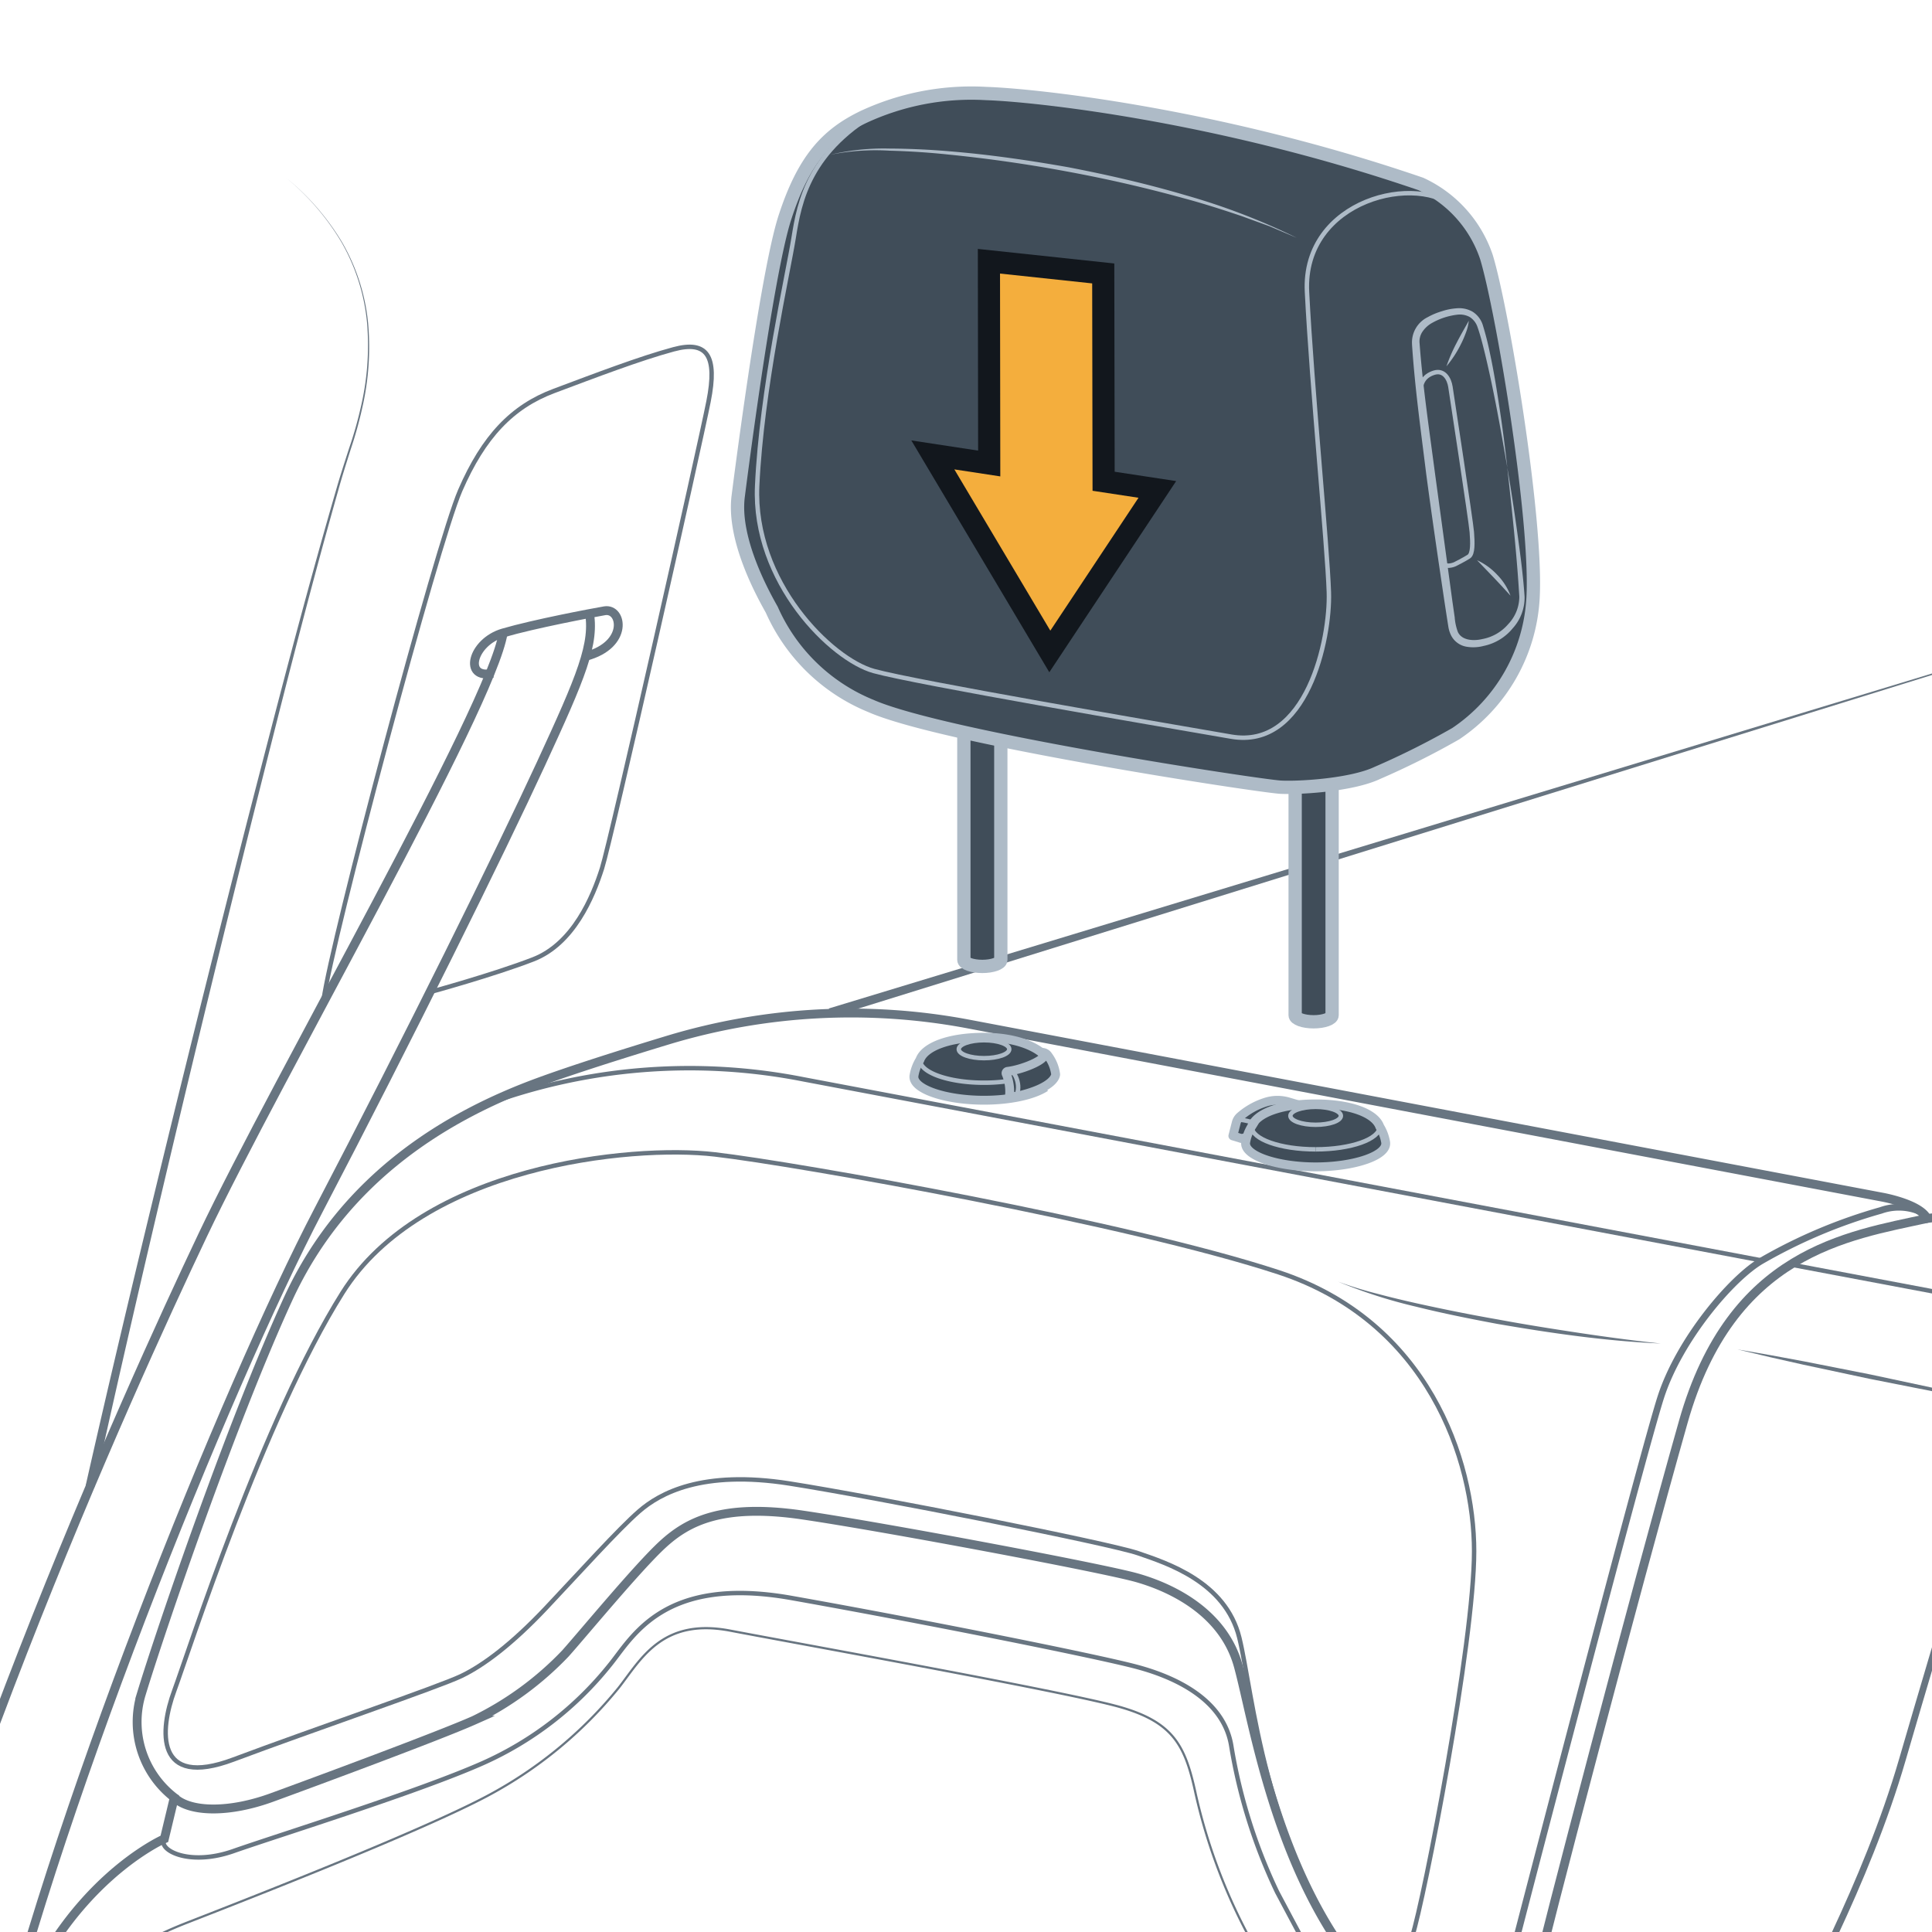 <svg xmlns="http://www.w3.org/2000/svg" width="218" height="218" viewBox="0 0 218 218"><g id="bf1227d4-33b7-4373-b42f-86329acf880a" data-name="illustration"><path d="M244.941,141.5s-11.371-2.237-16.963-3.542a29.689,29.689,0,0,0-10.533-.466c-.838-1.678-5.126-2.423-5.126-2.423L109.361,115.563a71.374,71.374,0,0,0-34,1.8c-5.309,1.611-10.763,3.341-14.593,4.746-10.159,3.728-21.9,10.626-28.241,24.42s-14.354,37.282-16.591,44.646a10.77,10.77,0,0,0,3.728,11.651l-1.118,4.66S6.986,212.522,1.394,228.74s-8.762,25.682-8.762,25.682" style="fill:none;stroke:#687581;stroke-miterlimit:10"/><path d="M19.662,202.829c1.8,1.7,6.229,1.739,11,0s18.844-6.95,22.835-8.723A36,36,0,0,0,63.8,186.568c1.884-2.106,8.2-9.754,10.973-12.3s6.651-4.655,15.741-3.325,33.919,5.986,37.8,7.094,9.755,3.88,11.418,9.976,4.1,22.391,13.191,33.809c4.1,4.988,8.867,8.978,12.747,9.754s6.54,1.441,6.54,1.441l2.771,1.885" style="fill:none;stroke:#687581;stroke-miterlimit:10"/><path d="M217.445,137.491c-8.989,1.967-22.069,3.741-27.5,22.917s-15.851,58.86-16.737,63.072-.666,7.76,2.549,10.2l-1.441,5.875s-3.88-.222-6.207,5.986-3.215,8.883-3.215,8.883" style="fill:none;stroke:#687581;stroke-miterlimit:10"/><path d="M172.209,233.013c-4.1-3.1-2.55-8.535-1.774-11.639s14.854-57.2,16.969-63.737,8.06-13.5,11.408-15.408a58.989,58.989,0,0,1,13.424-5.653,6.032,6.032,0,0,1,4.644.246" style="fill:none;stroke:#687581;stroke-miterlimit:10;stroke-width:0.75px"/><path d="M152.922,221.818c2.664,3,5.1.775,6.429-3.326s6.983-33.143,6.983-43.452-5.21-25.938-22.059-31.48-54.093-12.194-63.626-13.3-33.032,1.33-42.011,15.629S21.3,186.347,19.662,190.78s-2.2,11.085,6.672,7.76,23.167-8.2,25.717-9.422,5.764-3.658,9.533-7.649,8.2-8.914,10.53-10.941,7.094-4.688,16.96-3.136,36.136,6.761,39.35,7.87,9.866,3.214,11.418,9.533S142.5,207.629,152.922,221.818Z" style="fill:none;stroke:#687581;stroke-miterlimit:10;stroke-width:0.5px"/><path d="M150.982,144.613a43.257,43.257,0,0,0,4.434,1.37c1.493.4,3,.758,4.509,1.095,3.021.667,6.056,1.278,9.1,1.807,3.043.567,6.1,1.052,9.161,1.513s6.13.873,9.213,1.2c-3.1-.141-6.188-.429-9.265-.817s-6.141-.873-9.2-1.4c-3.048-.572-6.092-1.177-9.1-1.927A56.39,56.39,0,0,1,150.982,144.613Z" style="fill:#687581"/><path d="M196.041,152.261q3.769.635,7.521,1.351l7.494,1.48,7.47,1.595q3.732.817,7.444,1.726-3.77-.633-7.521-1.35l-7.494-1.481-7.47-1.595Q199.753,153.168,196.041,152.261Z" style="fill:#687581"/><path d="M18.544,207.489c-.775,1.245,2.761,3.149,7.793,1.381s20.807-6.664,28.15-9.927a38.285,38.285,0,0,0,14.28-11.016c2.583-3.128,5.983-10.2,20.535-7.616s34.27,6.528,38.894,7.752,9.927,3.808,10.743,8.976a61.347,61.347,0,0,0,5.168,16.455c2.176,4.08,6.527,12.375,8.295,14.823s7.616,7.616,11.832,8.84a35.812,35.812,0,0,1,5.521,1.9l2.491,1.075" style="fill:none;stroke:#687581;stroke-miterlimit:10;stroke-width:0.5px"/><path d="M202.176,239.468c-1.088-1.9-2.72-5.439-.952-9.383s9.336-17.407,13.439-31.55,9.412-31.411,10.36-35.767,8.839-14.144,21.622-18.155" style="fill:none;stroke:#687581;stroke-miterlimit:10;stroke-width:0.75px"/><line x1="202.052" y1="142.688" x2="236.863" y2="149.253" style="fill:none;stroke:#687581;stroke-miterlimit:10;stroke-width:0.5px"/><path d="M198.812,142.229,90.616,121.78a66.339,66.339,0,0,0-35.922,2.9" style="fill:none;stroke:#687581;stroke-miterlimit:10;stroke-width:0.5px"/><path d="M-1.974,254.422s7.133-20.952,8.831-25.368,5.548-8.718,14.266-12.114S47.5,206.6,54.863,202.713a48.358,48.358,0,0,0,14.945-12.267c2.491-3.171,4.869-7.923,12.568-6.453s37.929,6.905,43.93,8.6,7.36,4.3,8.492,9.284a63.807,63.807,0,0,0,6.68,17.663c3.51,6,8.718,17.029,8.718,17.029s4.416,6.289,3.4,12.069-1.472,8.038-1.472,8.038" style="fill:none;stroke:#687581;stroke-miterlimit:10;stroke-width:0.25px"/><path d="M104.718,48.9c1.351-6.075,2.844-12.106,4.525-18.092q1.253-4.489,2.735-8.912a61.155,61.155,0,0,1,3.5-8.628,61,61,0,0,0-3.266,8.7q-1.368,4.447-2.49,8.964c-1.516,6.014-2.846,12.08-4.028,18.161Z" style="fill:#687581"/><path d="M32.263,20.047A27.623,27.623,0,0,1,38.576,27.3a22.585,22.585,0,0,1,2.958,9.134,30.55,30.55,0,0,1-.665,9.616,44.73,44.73,0,0,1-1.3,4.658c-.479,1.535-.975,3.063-1.4,4.614-3.515,12.381-6.634,24.876-9.77,37.361q-4.666,18.738-9.122,37.528c-2.967,12.527-5.88,25.067-8.636,37.638l-.976-.216c2.84-12.563,5.835-25.087,8.885-37.6s6.176-25,9.369-37.475c3.218-12.467,6.418-24.94,10.016-37.308.439-1.548.948-3.079,1.437-4.613a44.037,44.037,0,0,0,1.325-4.63,30.385,30.385,0,0,0,.722-9.564,22.51,22.51,0,0,0-2.889-9.116A27.633,27.633,0,0,0,32.263,20.047Z" style="fill:#687581"/><path d="M36.519,112.806c.881-6.605,12.77-51.387,15.411-57.47S57.8,45.878,62.5,44.117s9.687-3.669,13.5-4.7,4.964.734,3.95,5.871S68.956,94.753,67.928,97.982,64.7,106.5,60.15,108.256s-11.631,3.688-11.631,3.688" style="fill:none;stroke:#687581;stroke-miterlimit:10;stroke-width:0.5px"/><path d="M55.6,75.973c-3.376.727-2.349-3.529,1.174-4.556s9.938-2.238,11.448-2.5c2-.342,2.748,3.84-2.134,5.144" style="fill:none;stroke:#687581;stroke-miterlimit:10"/><path d="M56.774,71.417c-1.321,8.366-25.392,50.025-33.9,67.943S-8.98,208.8-18.373,253.413" style="fill:none;stroke:#687581;stroke-miterlimit:10"/><path d="M66.461,68.887c.734,3.7-.881,7.449-5.431,17.318s-14.824,30.7-25.1,50.371S5.444,205.915-1.548,237.3" style="fill:none;stroke:#687581;stroke-miterlimit:10"/><polygon points="93.52 113.793 241.412 68.887 93.813 114.749 93.52 113.793" style="fill:#687581"/><path d="M112.928,77.073v31.234c0,.4-.94.74-2.09.74s-2.08-.34-2.08-.74V77.252" style="fill:#404d59;stroke:#aebbc7;stroke-miterlimit:10;stroke-width:1.5px"/><path d="M150.31,83.321v31.234c0,.4-.94.74-2.09.74s-2.08-.34-2.08-.74V83.5" style="fill:#404d59;stroke:#aebbc7;stroke-miterlimit:10;stroke-width:1.5px"/><path d="M83.3,55.97s3.127-24.848,5.266-31.43,4.772-9.38,8.886-11.354a28.87,28.87,0,0,1,13.823-2.633c5.266.164,26,2.3,49.037,10.2a14,14,0,0,1,7.405,8.228c1.81,5.924,5.76,29.62,5.266,38.506a19.736,19.736,0,0,1-8.721,15.3,89.39,89.39,0,0,1-8.886,4.443c-2.8,1.317-8.557,1.708-10.861,1.594s-38.012-5.543-46.24-9.163a20.817,20.817,0,0,1-11.19-10.861C86.261,67.324,82.641,60.965,83.3,55.97Z" style="fill:#404d59;stroke:#aebbc7;stroke-miterlimit:10;stroke-width:1.5px"/><path d="M93.666,17.464a26.1,26.1,0,0,1,6.712-.7c2.257.009,4.513.116,6.76.307,4.5.368,8.966,1.017,13.407,1.8,4.429.854,8.832,1.861,13.16,3.136a74.671,74.671,0,0,1,12.619,4.83l-3.108-1.32-3.172-1.153c-2.132-.717-4.272-1.406-6.445-1.987q-6.5-1.791-13.145-3.015-6.631-1.24-13.35-1.915-3.354-.356-6.728-.445A25.983,25.983,0,0,0,93.666,17.464Z" style="fill:#aebbc7"/><path d="M164.466,23.668c-4.338-4.3-17.516-1.185-16.99,9.264.546,10.858,2.3,28.633,2.468,33.9S147.476,84.6,138.919,83.121,103.375,77.033,98.6,75.716s-13.658-10.037-13.164-20.9,3.455-23.861,4.114-27.974,1.719-9.956,10.157-14.6" style="fill:none;stroke:#aebbc7;stroke-miterlimit:10;stroke-width:0.5px"/><path d="M170.075,52.754c.418,2.411.782,4.83,1.119,7.254s.664,4.844.834,7.309a5.144,5.144,0,0,1-1.331,3.571,5.751,5.751,0,0,1-3.274,1.993,4.592,4.592,0,0,1-1.994.084,2.4,2.4,0,0,1-1.7-1.281,3.438,3.438,0,0,1-.307-1l-.144-.911L163,67.961c-.72-4.84-1.433-9.679-2.077-14.53-.6-4.864-1.277-9.686-1.6-14.624l.008.069a3.175,3.175,0,0,1,1.774-3.093,7.845,7.845,0,0,1,1.587-.664,6.752,6.752,0,0,1,1.692-.333,3.036,3.036,0,0,1,1.775.384,2.773,2.773,0,0,1,1.127,1.424,32.235,32.235,0,0,1,.823,3.215c.465,2.139.8,4.3,1.128,6.456s.6,4.321.843,6.489c-.746-4.3-1.5-8.594-2.516-12.821-.257-1.038-.528-2.14-.873-3.1a2.122,2.122,0,0,0-.881-1.078,2.346,2.346,0,0,0-1.381-.246,7.58,7.58,0,0,0-2.907.968,3.164,3.164,0,0,0-1.036.979,1.988,1.988,0,0,0-.31,1.247l.006.045,0,.024c.362,4.821,1.085,9.689,1.723,14.525l1.975,14.532.261,1.813a6.124,6.124,0,0,0,.354,1.654c.409.922,1.653,1.073,2.76.814a5.057,5.057,0,0,0,2.919-1.675,4.513,4.513,0,0,0,1.26-3.1C171.147,62.491,170.61,57.611,170.075,52.754Z" style="fill:#aebbc7"/><path d="M160.321,44.752c-.171-1.5.339-2.328,1.476-2.692s1.729.683,1.865,1.592,2.32,15.194,2.411,16.376.141,2.457-.339,2.775-1.571.864-1.571.864-1.253.569-1.39-.405" style="fill:none;stroke:#aebbc7;stroke-miterlimit:10;stroke-width:0.5px"/><path d="M166.664,63.212a7.192,7.192,0,0,1,2.27,1.64,6.69,6.69,0,0,1,1.506,2.363l-.934-1.024-.933-.994Z" style="fill:#aebbc7"/><path d="M163.211,41.333a19.074,19.074,0,0,1,1.144-2.635c.433-.85.911-1.659,1.379-2.506a5.324,5.324,0,0,1-.352,1.413,11.793,11.793,0,0,1-.583,1.321A12.407,12.407,0,0,1,163.211,41.333Z" style="fill:#aebbc7"/><polygon points="128.464 56.166 118.515 71.16 107.686 52.965 112.871 53.755 112.839 30.868 123.238 31.978 123.279 55.377 128.464 56.166" style="fill:none;stroke:#12171d;stroke-miterlimit:10;stroke-width:5px"/><polygon points="128.464 56.166 118.515 71.16 107.686 52.965 112.871 53.755 112.839 30.868 123.238 31.978 123.279 55.377 128.464 56.166" style="fill:#f4ae3d"/><path d="M140.065,128.463l-.953-.294.378-1.472a1.429,1.429,0,0,1,.416-.7,8.058,8.058,0,0,1,2.818-1.606,4.371,4.371,0,0,1,2.632-.066l1.013.3-3.14,3.241Z" style="fill:#404d59;stroke:#aebbc7;stroke-linecap:round;stroke-linejoin:round"/><path d="M139.589,126.314a7.716,7.716,0,0,1,2.46.6" style="fill:none;stroke:#aebbc7;stroke-miterlimit:10;stroke-width:0.5px"/><path d="M148.454,131.666c4.36,0,8.176-1.281,7.893-2.8a4.872,4.872,0,0,0-.661-1.743c-.523-1.478-3.239-2.563-7.232-2.563s-6.709,1.085-7.232,2.563a4.872,4.872,0,0,0-.661,1.743c-.283,1.521,3.533,2.8,7.893,2.8" style="fill:#404d59;stroke:#aebbc7;stroke-miterlimit:10"/><ellipse cx="148.453" cy="125.906" rx="2.849" ry="1.011" style="fill:none;stroke:#aebbc7;stroke-miterlimit:10;stroke-width:0.5px"/><path d="M148.453,129.689c-3.993,0-7.23-1.149-7.23-2.566" style="fill:none;stroke:#aebbc7;stroke-miterlimit:10;stroke-width:0.5px"/><path d="M148.455,129.689c3.993,0,7.23-1.149,7.23-2.566" style="fill:none;stroke:#aebbc7;stroke-miterlimit:10;stroke-width:0.5px"/><path d="M117.906,119.128c-.026-.026-.048-.051-.077-.076-1.049-1.05-3.394-2.012-6.8-2.012-3.993,0-6.709,1.086-7.232,2.563a4.861,4.861,0,0,0-.66,1.743c-.284,1.521,3.532,2.8,7.892,2.8,3,0,5.609-.6,6.942-1.471l.011,0" style="fill:#404d59;stroke:#aebbc7;stroke-miterlimit:10"/><ellipse cx="111.032" cy="118.388" rx="2.849" ry="1.011" style="fill:none;stroke:#aebbc7;stroke-miterlimit:10;stroke-width:0.5px"/><path d="M113.846,121.97a19.072,19.072,0,0,1-2.814.2c-3.993,0-7.23-1.149-7.23-2.566" style="fill:none;stroke:#aebbc7;stroke-miterlimit:10;stroke-width:0.5px"/><path d="M117.571,118.74c1.191.534-1.974,1.921-3.868,2.148a.206.206,0,0,0-.156.311,5.156,5.156,0,0,1,.37,2.359l.6.185c4.63-1,4.6-2.516,4.6-2.516a4.471,4.471,0,0,0-.853-2.1.814.814,0,0,0-.69-.383" style="fill:#404d59;stroke:#aebbc7;stroke-linecap:round;stroke-linejoin:round"/><path d="M113.456,121.078l.571-.139c.578-.128,1.326,2.042.484,2.8" style="fill:none;stroke:#aebbc7;stroke-miterlimit:10;stroke-width:0.5px"/></g></svg>
